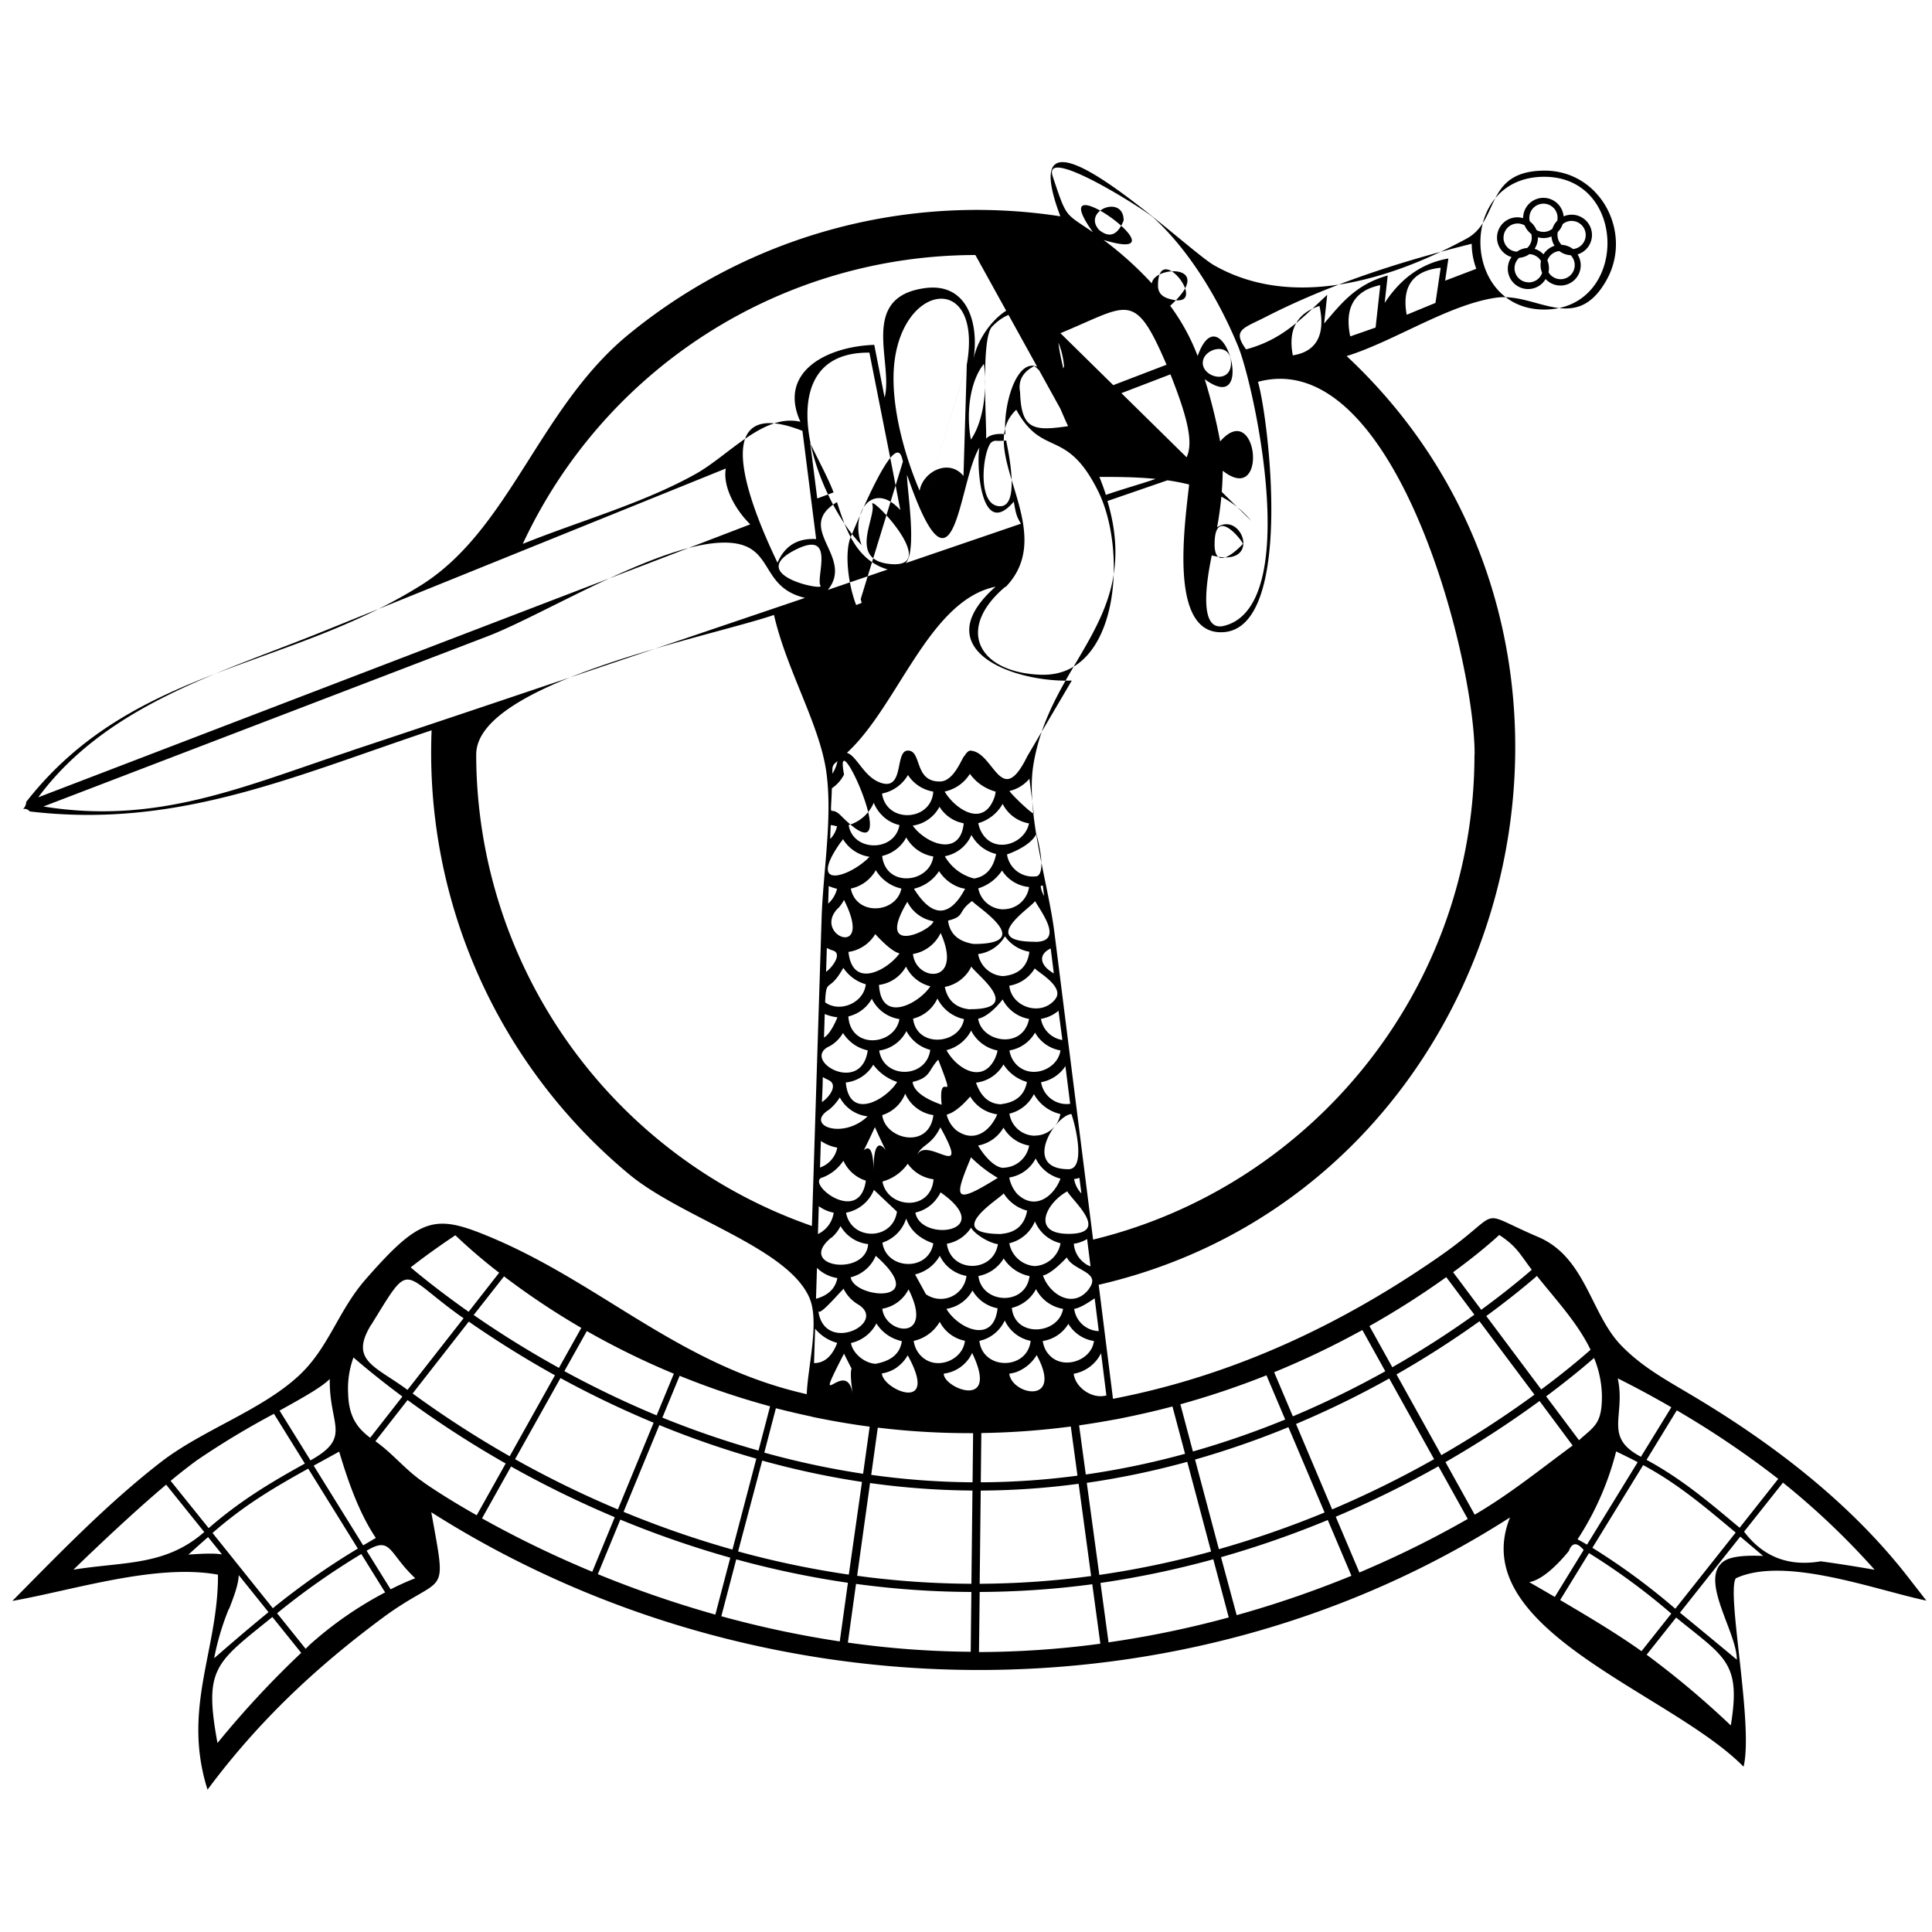 <svg xmlns="http://www.w3.org/2000/svg" viewBox="0 0 500 500"><title>highlanders</title><g id="Icons"><path d="M412,60.83A5.25,5.25,0,0,0,404.66,56a5.25,5.25,0,0,0-10.48.38s0,.05,0,.08a5.25,5.25,0,0,0-3,10.07A5.25,5.25,0,1,0,400,72.21a5.24,5.24,0,0,0,8.27-6.37A5.26,5.26,0,0,0,412,60.83Zm-12.55,5a5.25,5.25,0,0,0-2.31-1.44,5.22,5.22,0,0,0,.88-2.9s0-.05,0-.08a5.2,5.2,0,0,0,3.5-.22,5.21,5.21,0,0,0,.79,2.42A5.27,5.27,0,0,0,399.43,65.85Zm-3.65-9.47a3.65,3.65,0,1,1,7.22.76,5.26,5.26,0,0,0-1.26,2.07,3.63,3.63,0,0,1-4.12.34,5.27,5.27,0,0,0-1.71-2.22A3.63,3.63,0,0,1,395.78,56.38Zm-6.68,5.13a3.64,3.64,0,0,1,5.46-3.16,5.27,5.27,0,0,0,1.71,2.22,3.61,3.61,0,0,1-1.06,3.63,5.21,5.21,0,0,0-2.64.95A3.65,3.65,0,0,1,389.1,61.51Zm6.5,11.57a3.64,3.64,0,0,1-2.46-6.34,5.21,5.21,0,0,0,2.64-.95,3.65,3.65,0,0,1,3,1.78,5.25,5.25,0,0,0,.3,3.08A3.65,3.65,0,0,1,395.6,73.08Zm8.28-.8a3.65,3.65,0,0,1-3.14-1.79,5.25,5.25,0,0,0-.3-3.08,3.65,3.65,0,0,1,3.1-2.41,5.22,5.22,0,0,0,2.93,1.07,3.65,3.65,0,0,1-2.6,6.21Zm3.18-7.82a5.22,5.22,0,0,0-2.93-1.07,3.63,3.63,0,0,1-1-3.32A5.26,5.26,0,0,0,404.42,58a3.65,3.65,0,1,1,2.64,6.46Z"/><path d="M494.16,408.61c-14.6-18.94-34.17-34.15-54.54-46.45-7.88-4.76-14.24-8-20-13.9-8-8.2-9.2-22.86-21.51-28.12-17-7.24-8-7.12-26,5.32-25.51,17.67-53.43,30.66-84.07,36.55l-3.7-29.51c108-24.92,144.85-165,64.17-240.35,12.25-3.8,26.34-13.34,38.7-15.11,10.31-1.47,20.61,9.75,28.6-4.63,6.83-12.29-1.69-28.37-16.21-28.25-15.53.13-11.36,12.87-20,17.57-21,11.4-45.76,18.13-65.42,6.91-7.57-4.32-53.38-48.74-39.76-12.66A142.13,142.13,0,0,0,162,87.11c-22.59,19-30.26,50-52.93,64.28-35.14,22.07-75,21.23-102.3,56.16a2.47,2.47,0,0,1-.8,1.81A1.8,1.8,0,0,1,7.7,210c38,4.5,67.54-8.8,104-21a141.8,141.8,0,0,0,51.23,115c13.76,11.33,41.28,19,46.64,32.1,2.52,6.17-.56,17.94-.78,24.71-33.13-7.45-53.35-28.95-82.73-41-13.61-5.6-17.46-4.7-31.46,11.31-7.14,8.17-9.55,17.83-17.37,25-9.79,9-24.83,13.94-35.6,22.27C27.81,389.1,15.44,401.94,3.2,414.32c15.89-2.81,37.16-9.73,53.21-6.8.1,19.51-9.37,34.55-2.7,55.64,13-17.49,27.84-31.5,45.23-44.4,16.33-12.11,16.85-4.13,12.68-27.39,83.77,53.23,195.17,55.16,279.17,1.34-11.65,29.1,41.64,45.35,60.44,64.51,2.65-10.69-4.5-45.07-2-48.76,12.6-5.86,36.07,3,49.31,5.78Zm-33.95-25.88-10,12.65c-7.9-6.62-15.06-12.7-24.09-17.57L433.95,365A238.78,238.78,0,0,1,460.21,382.73Zm-45.64-21c-.05,6.93-2.15,7.52-5.92,11l-8.51-11.35c5.45-4.07,9.64-7.53,12.4-9.94A26.91,26.91,0,0,1,414.58,361.74Zm3.68,13.9c1.6.76,3.51,1.7,5.58,2.78l-13.11,21.34c-.92-.53-1.74-1-2.45-1.37A75.12,75.12,0,0,0,418.25,375.64Zm7,3.54c9,4.84,16.08,10.88,23.94,17.46l-15.62,19.71a171.63,171.63,0,0,0-21.46-15.77Zm7.31-15-7.89,12.84c-9.83-5.16-3.87-10.5-6-20.29C420.47,357.63,425.6,360.18,432.56,364.21Zm-20.91-14.86c-2.71,2.38-7,6-12.78,10.28l-14.22-19c5.93-4.34,10.37-8,13.11-10.38C402.52,336.24,408.25,342.27,411.65,349.35Zm-267,4.7c-8.57-4.74-16-9.48-22.06-13.69l7.85-10a195.82,195.82,0,0,0,20,13.34Zm-1,1.86-11.74,21a263.41,263.41,0,0,1-25.12-16.24l14.53-18.6A262.46,262.46,0,0,0,143.61,355.92Zm1.4.77a254.84,254.84,0,0,0,24.11,11.56l-9.25,22.44a262.87,262.87,0,0,1-26.61-13Zm25.59,12.17a240.17,240.17,0,0,0,25.1,8.69l-6.18,23.53a253.59,253.59,0,0,1-28.18-9.77Zm.81-2,4.44-10.76a202.29,202.29,0,0,0,23.41,7.9l-3,11.46A238,238,0,0,1,171.42,366.88Zm82.05-251.07c-.87,4.19.21,24.26,8.87,14.08.56,3.23.69,3.73,1.84,5.72l-29.85,10.2c3.12-3.12.2-20.15.39-22.81C247.3,159.34,247.92,124.75,253.48,115.82Zm-2.24-2c-1.3-7.12-.16-15.2,3.37-19.57C255.6,101.25,254.36,109.36,251.24,113.81ZM301.9,94.39l-26.5,10.16c1.6-6.51-1.55-11.44-1.61-18.06C292,79.11,293.41,74.56,301.9,94.39Zm-2.21-20.51c0-12,13.55,5.9,3.65,3.65C301.4,77.09,299.69,76.33,299.69,73.88Zm-17.31,334a225.12,225.12,0,0,1-28.84,2l.27-24.12A198.19,198.19,0,0,0,279.15,384Zm-1.12-24.12a212.29,212.29,0,0,0,26-5.44l6.17,23.21a237,237,0,0,1-28.93,6.06Zm-54.48-30.81c-2.74,0-6.07-2.51-6.55-5.38a9.79,9.79,0,0,0,6.58-5.07,10.32,10.32,0,0,0,6.58,4.58Q232.77,351.76,226.79,352.91Zm15.83-94.53a10,10,0,0,0,6.87,5.32c-1.1,6.67-12.27,7.55-13.17-.12A9.43,9.43,0,0,0,242.62,258.37Zm-6.35-11.52h0a9.72,9.72,0,0,0,7.18-5.45C249.44,254.89,237,254.16,236.27,246.86Zm6.57,27.36c5.26,13.58-.12,1.29.87,11.68,0-.14-7.15-2.13-7.51-5.94C240.92,278.89,240.24,276.93,242.83,274.22Zm5,18.52a7.57,7.57,0,0,1-2.83-4.32c2.2-.52,4.64-3,6.09-4.68a9.7,9.7,0,0,0,7,4.61C256.17,292.86,252.13,295.67,247.82,292.74Zm10.21,12,.26,0c-11.75,7.34-11.4,5.32-7-5.27A33.61,33.61,0,0,0,258,304.7Zm-14.66-13h0c8.33,15-4,1.54-6.13,7.43C238.3,296.18,241,296.63,243.37,291.74Zm-.43,17.69a9.31,9.31,0,0,0,.47-.89c14.81,10.4-5.2,13-6.52,5.23A9.36,9.36,0,0,0,242.94,309.43Zm8.37,8.28c1.09,1.81,4.83,4,6.94,4.23-1.21,7.58-12.23,7.47-13.21-.1A9.34,9.34,0,0,0,251.31,317.71Zm2.13,12.43a9.6,9.6,0,0,0,6.3-4.5,10.34,10.34,0,0,0,6.7,4.57c-1,7.83-12.33,7.25-13.24,0Zm5.72-10.82c-15.76,0-.12-9.32.58-10.53a10.19,10.19,0,0,0,6.07,4.48Q264.82,318.86,259.15,319.32Zm.57-17.12c-2.6,0-5.42-3.7-6.61-5.78a9.56,9.56,0,0,0,6.57-4.63,9.55,9.55,0,0,0,6.64,4.64A6.91,6.91,0,0,1,259.73,302.2Zm-.57-16.45q-4.67-.06-6.58-5.6a9.42,9.42,0,0,0,7.11-4.72,10.71,10.71,0,0,0,6.07,4.54Q264.85,285.06,259.15,285.74Zm-1.5-12.22c-3.23,7.37-10.21,2.89-12.72-1.79a9.93,9.93,0,0,0,6.38-5.07,9.77,9.77,0,0,0,6.83,5.16A6.65,6.65,0,0,1,257.66,273.53Zm-6.54-12.34q-5.54-.48-6.61-5.82a9.57,9.57,0,0,0,6.87-5.28C252.33,252,265.18,261.18,251.11,261.18ZM252,244.3q-6-.93-6.64-6.05c4.57-1.12,2.29-2.22,6.23-5.07C252.21,234.34,268.56,244.3,252,244.3Zm.1-16.94a12.12,12.12,0,0,1-7.58-5.77,9.36,9.36,0,0,0,6.89-5.51,9.82,9.82,0,0,0,6.39,4.93Q256.67,226.63,252.08,227.36Zm-3.46,2.4a9.27,9.27,0,0,0,1.13.24c-3.91,7.36-8.45,7.72-13.24,0a10.67,10.67,0,0,0,6.5-4.56A10.35,10.35,0,0,0,248.62,229.76Zm-7.1-8.11c-.92,6.93-12.3,8.2-13.24-.13a9.51,9.51,0,0,0,6.24-4.79,9.8,9.8,0,0,0,7,4.92Zm-6.71,11.76h0a9.33,9.33,0,0,0,6.73,5C241.27,240.79,226.24,247.77,234.81,233.4Zm-.37,16.71a9.51,9.51,0,0,0,6.31,5.13c-2.68,4.2-12.7,10-13.29-.36a9.35,9.35,0,0,0,7-4.77Zm.13,16.73h0a9.83,9.83,0,0,0,6.16,4.86c-1,7.49-12.08,7.61-13.21.17A9.39,9.39,0,0,0,234.58,266.84Zm-.31,16.21a9.48,9.48,0,0,0,7.28,5.53c-1.13,9-12.48,6.32-13.24,0A9.43,9.43,0,0,0,234.26,283.05Zm.66,18.13a9.62,9.62,0,0,0,6.66,4c-.72,8.51-12,7.53-13.22.59A11.87,11.87,0,0,0,234.92,301.18Zm-.4,14.18q1.52,4.49,7,6.42c-1.26,7.41-12.2,6.85-13.17-.2A9.62,9.62,0,0,0,234.52,315.36Zm.6,18.33h0c6.8,13.52-6.06,11.74-6.8,5A9.4,9.4,0,0,0,235.13,333.69Zm4.48,1.24-2.8-5.12a10,10,0,0,0,6.4-4.83,9.44,9.44,0,0,0,6.9,5.21A6.7,6.7,0,0,1,239.6,334.93Zm7.06,3.34a9.37,9.37,0,0,0,5-4.31,9.49,9.49,0,0,0,6.49,4.61c-1.05,9.54-10.31,5.17-13.24.16A9.32,9.32,0,0,0,246.67,338.27Zm12.25,5.28a12.14,12.14,0,0,0,1.11-1.82,9.36,9.36,0,0,0,6.69,5.27c-.87,7.64-12.41,7.64-13.26,0A9.34,9.34,0,0,0,258.92,343.55ZM263,355.1a10.44,10.44,0,0,0,5.29-4.41c7,12.94-6.38,10.42-7.09,4.81A9.29,9.29,0,0,0,263,355.1Zm-1.16-16.61a9.68,9.68,0,0,0,6.28-4.87,9.64,9.64,0,0,0,7,5.11C274,345.4,262.64,346.31,261.86,338.49Zm6-10.83a7.19,7.19,0,0,1-6.63-5.91,9.59,9.59,0,0,0,6.63-5.66,9.59,9.59,0,0,0,6.63,5.66A7.19,7.19,0,0,1,267.83,327.66Zm-4.65-18.74a9,9,0,0,1-2-4.18,9.32,9.32,0,0,0,6.84-4.93,9.86,9.86,0,0,0,6.42,5.22C272.7,309.68,267.8,313.44,263.18,308.92Zm4.65-15a6.68,6.68,0,0,1-6.6-5.71,9.52,9.52,0,0,0,6.33-5.06,10.51,10.51,0,0,0,6.85,5.16A6.68,6.68,0,0,1,267.83,293.89Zm-4.16-17.83a6.68,6.68,0,0,1-2.43-4.24,9.42,9.42,0,0,0,6.62-4.61,9.35,9.35,0,0,0,6.58,4.61C273.73,276.64,267.45,279.1,263.67,276.06Zm1.54-9.66c-3.21,4.64-11.26,2.51-12.08-2.78,2.39-.53,4.87-3.09,6.34-5a9.53,9.53,0,0,0,6.83,5.05A6.66,6.66,0,0,1,265.21,266.41Zm-5.48-13.81a6.91,6.91,0,0,1-6.6-5.71,9.37,9.37,0,0,0,6.94-4.6,9.67,9.67,0,0,0,6.32,4Q265.68,252,259.73,252.6Zm0-17.28a6.69,6.69,0,0,1-6.56-5.44,11.33,11.33,0,0,0,6.14-4.61,9.34,9.34,0,0,0,7,4.27A6.68,6.68,0,0,1,259.73,235.31Zm-6.26-21.16a11.49,11.49,0,0,1-.31-1.14,10.64,10.64,0,0,0,6.32-5,9.35,9.35,0,0,0,6.81,5.05C265.21,218.76,256.16,221.54,253.46,214.15Zm4-8.21c-2.81,8.76-10.51,3.2-13-1.12a10.19,10.19,0,0,0,6.53-4.58,12.07,12.07,0,0,0,6.67,4.6A6.63,6.63,0,0,1,257.46,205.95ZM248,212.7q.7.21,1.41.39c-.93,9-10,5.13-13.19.58a9.36,9.36,0,0,0,6.92-4.88A9.38,9.38,0,0,0,248,212.7Zm-6.47-7.84c-.48,7.73-12.14,8.34-13.26.51a10,10,0,0,0,6.71-4.8,9.65,9.65,0,0,0,6.54,4.29Zm-13,6.41a9.3,9.3,0,0,0,4.25,2.26c-1.21,7-12,7-13.15,0a10.16,10.16,0,0,0,6.5-5.78A9.38,9.38,0,0,0,228.57,211.28Zm-1.9,13.89h0a10.34,10.34,0,0,0,6.65,4.8c-1.31,6.44-11.67,7.19-13.09,0A9.67,9.67,0,0,0,226.67,225.17Zm-.2,16.66.06-.09c1.41,1.48,4.25,4.52,6.3,5-2.75,4-12.13,9.61-13.21-.37A9.72,9.72,0,0,0,226.47,241.82Zm-.83,16.6a9.53,9.53,0,0,0,7.17,5.32c-1.18,6.85-12.64,8-13.22-.69A9.4,9.4,0,0,0,225.65,258.43Zm.4,17.12h0a12.56,12.56,0,0,0,6.19,4.47c-2.84,4.56-12.35,10.13-13.3.14A9.43,9.43,0,0,0,226,275.55Zm.4,16.11c8.56,19-.47-6.23-.32,11.55C226,286,216.37,313.53,226.45,291.65Zm-.27,16.25,6,5.67c-1.05,7.53-11.83,7.61-13.17.27A9.67,9.67,0,0,0,226.18,307.9Zm.46,17.06c14.59,12.84-5.55,11.15-6.44,5.6A9.49,9.49,0,0,0,226.64,325ZM222,337.54c8,4.76-8.66,13.12-10.22,1.71.25,1.81,7.38-7.1,6.61-5.57A9.63,9.63,0,0,0,222,337.54Zm10.1,16.33a9.52,9.52,0,0,0,2.81-3.12c8.34,15.11-6.38,9-6.68,4.7A9.35,9.35,0,0,0,232.14,353.87Zm7.13-2.21a6.78,6.78,0,0,1-2.76-4.64,10.36,10.36,0,0,0,6.73-4.94,9.36,9.36,0,0,0,6.52,4.91C249.22,351.76,243.11,354.41,239.27,351.67Zm5,3.84a9.35,9.35,0,0,0,7.36-5.36C258.82,365.11,244.14,359.24,244.25,355.5Zm9.6,28.12.14-12.75a200.46,200.46,0,0,0,23.15-1.69l1.73,12.72A196.06,196.06,0,0,1,253.85,383.62Zm17.29-33.45a6.66,6.66,0,0,1-1.25-3.12,9.35,9.35,0,0,0,6.62-4.44,9.35,9.35,0,0,0,6.62,4.44C282.48,352.31,274.57,354.84,271.14,350.17ZM283,344.3a6.65,6.65,0,0,1-5-5.57c1.7-.26,3.89-1.79,5.3-2.73l1.06,8.49A6.63,6.63,0,0,1,283,344.3Zm-1.09-10.84c-4,5.45-10.21,1.7-12-3.36,2.06-.46,4.75-3.21,6.19-4.68C277.68,328.9,285.09,329.1,281.87,333.46Zm-.86-6.31a6.82,6.82,0,0,1-3.14-5.27,9.34,9.34,0,0,0,3.43-1.22l.89,7.07A6.63,6.63,0,0,1,281,327.15Zm-4.5-7.83c-9.81,0-5.84-8-.33-11C277.3,310.52,287.74,319.32,276.51,319.32Zm3.3-10.47a7.28,7.28,0,0,1-1.88-3.71,8.56,8.56,0,0,0,1.38-.31l.51,4Zm-3.3-6.26c-12.11,0-3.67-13.83.73-14.28C278.44,291.6,281,302.59,276.51,302.59Zm.4-16.92a6.7,6.7,0,0,1-7.52-5.6,9.58,9.58,0,0,0,6.3-4.16l1.23,9.76Zm-7.51-22a9.31,9.31,0,0,0,4.5-2.1l1,7.58A6.69,6.69,0,0,1,269.4,263.71Zm3.77-5.22c-3.57,4.78-11.44,2.29-12-3.35a9.44,9.44,0,0,0,6.59-4.5C268.16,251.33,275.57,255.28,273.16,258.49Zm-.52-6.55c-3.6-2.08-4.09-4.87-.77-6.44l.81,6.46Zm-4.81-8.17c-15.07,0-1-8.84,0-10.53C269.43,236,275.49,243.76,267.83,243.76Zm1.5-14.46.5-.12.34,2.74A6.64,6.64,0,0,1,269.33,229.31Zm-1.25-2.48a6.72,6.72,0,0,1-7.52-5.66c2.52-.89,6.4-2.79,7.59-5.3C268.77,217.82,270.9,226.42,268.09,226.83Zm-.61-16.27c-.62.08-6.21-5.37-6.26-5.82a9.5,9.5,0,0,0,5.15-3.17l1.13,9Zm-1.65-14.81c-6.87,14-8.6-1.24-14.78-1.44-.67,0-1.5,1.32-1.43,1.32-.54,0-2.57,6.58-6.34,6.66-6.84.14-4.66-8-8.35-8-3.45,0-.87,10.2-6.8,8.41-4.59-1.38-6.36-7.08-9-7.82,13.26-12.15,21.22-39.47,38.48-43-18.29,16.17,4.39,24.84,19.73,24.29ZM230.77,146c-11.5-.77-4-12.06-5-15.45C224.82,127.6,243.47,146.84,230.77,146Zm38.71,28.63c-16.39-.52-22.26-11.88-9.28-22.8l.07.07c14.22-14.73-8.46-35.36,2.74-45.86,6.88,12.55,12.92,4.46,21.18,21.06C291.85,142.5,289.6,175.25,269.48,174.62Zm-5.46-73q-.91-4.55,3.64-6.88c3.66,2.39,6.63,11.16,8.77,15.54C267.41,111.62,264.34,111.17,264,101.61Zm22.19,26.46c-2.29-7.25-6.28-14.41-9.61-21.12l26.31-10.09C313.48,123.51,306.58,121.1,286.21,128.07ZM275.38,94.84l-2.17,5.54c-8.1-14.94-13.89,3-13,12-1.48-.21-4-.08-5,1.17.18-3.36-1.43-25.87,1.52-29C264.78,76.13,274.35,83.1,275.38,94.84ZM256.1,115.09a1.8,1.8,0,0,1,1.92-1h0c.8,0,1.6,0,2.39-.09.12,1.21,4.37,18.66-2.49,16.89C253.22,129.67,254.27,118.39,256.1,115.09Zm-16.81,14.77,10.92-35.57-.86,28.89C245.62,118.59,238.86,122,238,127c-3.92-9.13-7.2-21.24-6.71-31C232.44,73.07,254.5,69.78,250.22,94.29Zm-16.54,25.17c.07.31.16.65.25,1l-1.43.55c-2.14-5.62-2.91-13.22-1.58-17.17C232,110.61,233.12,117.07,233.67,119.46ZM231,121.58,233,132c-7.22-7.93-13.18.93-10,9.09C210.58,128.46,198,91,225,91.26Zm-15.26,5.85L211.5,129l-1.82-14.38C211.58,118.8,214.07,123.13,215.73,127.43Zm-8.07-15.92,3.55,28q-7.22-.41-10,6.12C196.85,136.47,180.25,100.76,207.66,111.5Zm-2.08,30.91c11-5.71,5.39,7.15,6.77,9.19C213.27,152.94,193.15,148.88,205.59,142.42Zm8.65,10.25c7-8.63-8.86-15.95,2.37-22.72,2.3,7.17,5,15.05,13.13,17.43l-15.5,5.29ZM216.72,197a8.87,8.87,0,0,1-1.31,3.23C215.47,198.42,215.23,198.17,216.72,197Zm-1.43,7a9.4,9.4,0,0,0,3.15-3.57c-3.12-16,17.06,28.59-.72,10.75C214.44,207.81,215,213.26,215.29,203.92Zm.67,9.73c.22,0,.44.07.67.09a6.76,6.76,0,0,1-1.76,3.3c0-1.2.07-2.4.12-3.6A9.87,9.87,0,0,0,216,213.65Zm1.72,4.16c.17-.24.33-.48.48-.73a9.7,9.7,0,0,0,6.87,4.58C220,227,208.5,230.68,217.69,217.81Zm-2.37,11.75a9.39,9.39,0,0,0,1.32.37,7.63,7.63,0,0,1-2.3,3.85q.08-2.27.14-4.55Zm1.49,5.53a9.32,9.32,0,0,0,1.62-2.27C226.39,248.59,210.12,242.06,216.82,235.1ZM215.58,246c2.52.8-.25,4.47-1.79,5.5q.1-3.09.19-6.17A9.15,9.15,0,0,0,215.58,246Zm2.68,4.48a10.31,10.31,0,0,0,5.81,4.25c-.53,4.82-6.67,7.45-10.53,4.68C213.82,252.71,214.48,257.26,218.26,250.45Zm-1.63,12.82h.1c-.65,1.53-2,4.4-3.48,5.21q.1-3.07.19-6.08A12.61,12.61,0,0,0,216.63,263.27Zm-2.23,7.62a9.17,9.17,0,0,0,3.77-3.59,10.08,10.08,0,0,0,6.4,4.51C222.92,283.48,207.48,274.5,214.4,270.89Zm-.06,8.57c2.73,1.15.31,4.47-1.62,5.73.07-2.14.21-4.33.21-6.48A9.3,9.3,0,0,0,214.35,279.46Zm0,7.87a12.93,12.93,0,0,0,3-3.35,9.35,9.35,0,0,0,7.2,4.9C218.13,295,208.41,291.33,214.31,287.33Zm2.34,9.66a6.78,6.78,0,0,1-4.46,5.13q.11-3.43.22-6.88A10.67,10.67,0,0,0,216.66,297Zm-3.81,7.72a11.36,11.36,0,0,0,5.4-4.35,9.51,9.51,0,0,0,5.81,5.16C222.45,317.38,208.33,306.1,212.84,304.71Zm-.76,7.56a9.24,9.24,0,0,0,3.65,1.54,7.24,7.24,0,0,1-4.08,5.53q.11-3.61.22-7.21Zm3,8.08a9.4,9.4,0,0,0,2.42-3.08,9.41,9.41,0,0,0,7.15,4.67C224.06,330.52,206,327.93,215.06,320.35Zm-.18,9.94a9.37,9.37,0,0,0,1.78.44q-.79,4.06-5.53,5.36c.08-2.58.17-5.26.25-8A9.35,9.35,0,0,0,214.87,330.29Zm1.74,17.23q-2,5.22-6,5.22c.09-2.78.18-5.76.28-8.91A11.13,11.13,0,0,0,216.61,347.52Zm1.79,2.83c12.4,25.11-.86-10.79,2.23,10.48C219.15,350.59,209.63,367.47,218.41,350.35ZM251,370.9h.84l-.14,12.72a198.45,198.45,0,0,1-26.23-1.93l1.7-12.22A197.46,197.46,0,0,0,251,370.9Zm.67,14.85-.27,24.13a225.34,225.34,0,0,1-29.57-2.07l3.34-24A200.58,200.58,0,0,0,251.69,385.75Zm-32,21.76a237.91,237.91,0,0,1-28.65-6L197.26,378a219,219,0,0,0,25.82,5.52ZM189,403.13l-3.87,14.73a280.67,280.67,0,0,1-30.41-10.47l5.82-14.12A255.74,255.74,0,0,0,189,403.13Zm1.54.43a240,240,0,0,0,28.9,6.06l-2.11,15.18a263.67,263.67,0,0,1-30.65-6.52Zm31,6.35A227.48,227.48,0,0,0,251.39,412l-.17,15.48a238.6,238.6,0,0,1-31.79-2.38Zm32,2.09A227.24,227.24,0,0,0,282.68,410l2.09,15.39a240.24,240.24,0,0,1-31.41,2.16Zm31.26-2.34a239.14,239.14,0,0,0,29.2-6.12l4,15.05a258.36,258.36,0,0,1-31.11,6.45ZM316,403a254.5,254.5,0,0,0,27.63-9.62l6.12,14.43A268.49,268.49,0,0,1,320.05,418Zm-.55-2.06-6.17-23.21a230.07,230.07,0,0,0,24.16-8.38l9.36,22.08A252.35,252.35,0,0,1,315.5,400.91Zm-6.72-25.28-3.25-12.23a216.63,216.63,0,0,0,22.28-7.5l4.85,11.44A227.9,227.9,0,0,1,308.77,375.63Zm26.68-7.14a241.9,241.9,0,0,0,24.12-11.77l11.61,20.88a261.1,261.1,0,0,1-26.38,13Zm19-25.34a216.64,216.64,0,0,0,19.88-12.66l7.28,9.72a245,245,0,0,1-21.24,13.6Zm7,12.52a247,247,0,0,0,21.48-13.76l14.23,19a261.42,261.42,0,0,1-24.1,15.65ZM388,319.61c4.52,2.93,5.37,5,8.42,9-2.7,2.35-7.12,6-13.08,10.36l-7.28-9.72C382,324.92,386,321.45,388,319.61Zm-36.14,25,.72-.4,5.93,10.67a239.79,239.79,0,0,1-23.92,11.67l-4.84-11.42A219.36,219.36,0,0,0,351.89,344.58Zm-63.13,22.73c5.08-1,10-2.1,14.7-3.35l3.26,12.25A210.17,210.17,0,0,1,281,381.6l-1.73-12.71Q284,368.2,288.76,367.32Zm-3.84-17,.07-.14,1.37,10.94c-3.56,1-8-1.92-8.46-5.61A9.77,9.77,0,0,0,284.92,350.27Zm96.7-155.07c0,60.74-42.13,111.8-98.7,125.54q-5-39.7-10-79.4c-1.61-12.87-7.48-31-5.45-43.48,4.43-27.1,28.3-37.53,19.16-68.27L308,122.28c-.09,6.3-7.4,42.47,8.69,41.32,18.3-1.3,11.56-55.72,8.87-64.78C360.84,89.25,381.63,169.85,381.63,195.2Zm-47-103.25c-1.26-6.41.82-10.88,6.88-12.84C343,86.07,341.12,90.91,334.67,91.95ZM356,84.77l-6.56,2.29c-1.49-7.13.8-11.82,7.78-13.27Zm15.5-6.38-7.45,3.07c-1.31-7.25,1.51-11.4,8.8-12.17Zm28.14-32.64c21.83,0,21.83,34.36,0,34.36C378.08,80.11,377.17,45.75,399.65,45.75ZM327.43,82.09c16.64-8.56,35.31-14.5,53.45-19a18.58,18.58,0,0,0,1.19,6.47L374,72.64l.84-5.74c-8.19,1.42-13.23,6.54-16.49,11.5l.79-7.1c-8.24,2.29-12.08,7.29-16.45,12.41l.79-7.41c-6.74,6.26-11.6,11.61-21,14.11C318.84,85.37,321.7,85,327.43,82.09Zm-55-36.5c-2.71-8.16,23.75,8.61,26.12,10.77,9.47,8.69,17,21.45,21.86,33.23,4.17,10.19,16.78,67.7-3.81,72.42-7.28,1.55-3.53-15.49-3-18.28,13.23,3.51,7.94-11.64,1.38-7.26a87.65,87.65,0,0,0,1.47-14.64c11.89,9.41,9.07-18.8-.67-7.59a145.55,145.55,0,0,0-4-16.11c14,10.4,4.36-23.31-1.83-6a54.33,54.33,0,0,0-7.11-13c12.15-11-4.26-10.43-4.74-5.78a89.55,89.55,0,0,0-12.5-11.25c23,7-16.78-21.67-2.75-2C275.5,55,276.14,56.7,272.42,45.59Zm38.85,48.32c0-3.78,7.3-5.7,7.3,0S311.27,97.69,311.27,93.91Zm3.06,46.89c0-10.51,7.83,0,7.3,0C321.59,140.8,314.33,148.92,314.33,140.8Zm1.84-23.88-31.72-57.4c-4.53-5,6.34-9.35,6.34-2.45Q288.47,62.79,284.45,59.51Zm-32,6.5c13.3,0,30.33.11,39.62,11.36L273.19,85c-7.2-14.28-20.17-.58-21.35,8.63,1.72-9.69-1.34-20.56-12.42-19.07-17.26,2.32-8.15,19.26-10.48,28.33l-2.68-13.64c-12.33.42-25,7-19.11,19.91-9.53-2.23-18.45,8.66-27.15,13.52-13.68,7.64-30.14,12.19-44.71,18.08A129.35,129.35,0,0,1,252.43,66ZM9.9,206.34c17.79-24,47.21-32.22,73.72-42.94l104.22-42.15c-.79,4.39,2.05,10.22,6.32,14.45L9.89,206.35Zm80.91-12c-27.73,9.18-49.94,19.17-79.57,14.38l115-44.07c15.09-5.79,46.73-25.58,63-24.15,11.19,1,7.43,11.49,19.1,14.23C169.16,168,130,181.31,90.81,194.31Zm32.44.89c0-18.6,60-30.29,77.06-36.08,3.22,14.17,11.77,28.26,13.52,40.5,1.7,11.83-.83,26-1.2,38q-1.26,39.81-2.51,79.63A129.4,129.4,0,0,1,123.24,195.2Zm86.92,171.44c4.79,1,9.76,1.87,14.9,2.55l-1.7,12.19a216.87,216.87,0,0,1-25.57-5.47l3-11.49Q205.46,365.64,210.17,366.64Zm-35.79-11.13-4.44,10.76a252.71,252.71,0,0,1-23.88-11.45l5.81-10.37A202,202,0,0,0,174.38,355.51Zm-56.51-35.83a142.23,142.23,0,0,0,11.31,9.67l-7.9,10.11c-7.09-5-12.19-9.11-15-11.49C110.73,324.51,115.39,321.32,117.87,319.67Zm-21.8,23.16c10.63-17.27,7.3-13.37,23.9-1.7L105.46,359.7C97.13,353.52,90.32,352.16,96.06,342.83ZM55,396.73c8-7,15.32-11.41,24.77-16.65l12.84,20.69a188.78,188.78,0,0,0-22,15.44Zm26.18-17.42,6.6-3.63c2.21,7.43,5.11,15.84,9.49,22.34-.94.54-2,1.18-3.28,1.92Zm8.9-19a23.5,23.5,0,0,1,1.4-9c2.79,2.42,7.06,5.95,12.66,10.11l-8.34,10.67C92.67,369.7,90.18,366.88,90.09,360.32Zm-4.73-3.45c-.24,12,5.88,15.05-5,21.08l-8-12.88C79.19,361.28,83.29,358.92,85.36,356.87ZM51,377.89a213,213,0,0,1,19.9-12l8,12.88C69.46,384,62.08,388.49,54,395.48l-9.84-12.24C46.65,381.18,49,379.35,51,377.89ZM19,406.23c6.06-5.87,15.68-15,24-22l9.86,12.26C42.76,405.3,32.23,404.11,19,406.23Zm35.3-4.15c-1.4,0-3.2.07-5.55.26,1.46-1.33,3.22-2.9,5.1-4.55l3.6,4.48A20.68,20.68,0,0,0,54.25,402.08Zm5,14.29c1.25-3.26,2.4-6.27,2.49-8.73l7.7,9.59c-5.47,4.45-10.71,9-14.07,11.92A67.26,67.26,0,0,1,59.23,416.36Zm-3,34.8c-3.61-19.63-.52-20.75,14.19-32.69l7.46,9.28A245.3,245.3,0,0,0,56.23,451.16ZM80.1,425.71l-1,1-7.39-9.2a187.33,187.33,0,0,1,21.79-15.33l6.17,9.93A96,96,0,0,0,80.1,425.71Zm21-14.38-6.22-10c6.49-3.89,5.6.61,12.59,7.12C105.73,409.11,103.56,410.06,101.06,411.33Zm8.39-27.82c-4.55-3.07-7.86-7.38-12.34-10.52l8.33-10.66a265.5,265.5,0,0,0,25.39,16.42l-7.5,13.4C114.48,387.12,109.53,383.57,109.45,383.51Zm15.27,9.42,7.5-13.4a265,265,0,0,0,26.84,13.12l-5.82,14.12A273.31,273.31,0,0,1,124.72,392.94Zm229.13,13.14-2.08.89-6.12-14.43a263.34,263.34,0,0,0,26.58-13.06l7.58,13.63A255.1,255.1,0,0,1,353.85,406.08ZM381.65,392l-7.56-13.61a263.47,263.47,0,0,0,24.34-15.81L407,374.1C398.56,380.31,390.77,386.66,381.65,392ZM406,401.42q1.25-3.38,3.85-.29l-7.47,12.16c-2.56-1.5-4.81-2.8-6.61-3.83C399.6,408.78,404,403.87,406,401.42Zm-2.24,12.68,7.47-12.16a170.23,170.23,0,0,1,21.3,15.66l-7.71,9.72C418.11,422.55,410.9,418.3,403.79,414.1Zm22.37,14.16,7.65-9.64c12.65,10.33,16.84,11.54,14.15,27.92A231.34,231.34,0,0,0,426.17,428.26Zm18.9-23.2c-4.17,5.42,4.49,17.75,4.46,24.46-3.24-2.7-9-7.49-14.72-12.16l15.61-19.69,5.91,5C448.11,402.34,446.13,403.67,445.07,405.06Zm26.24-1q-12.5,2.15-19.9-7.67l10.06-12.69a196.34,196.34,0,0,1,23.72,22.55C481.33,405.59,476.35,404.77,471.31,404.08Z"/></g></svg>